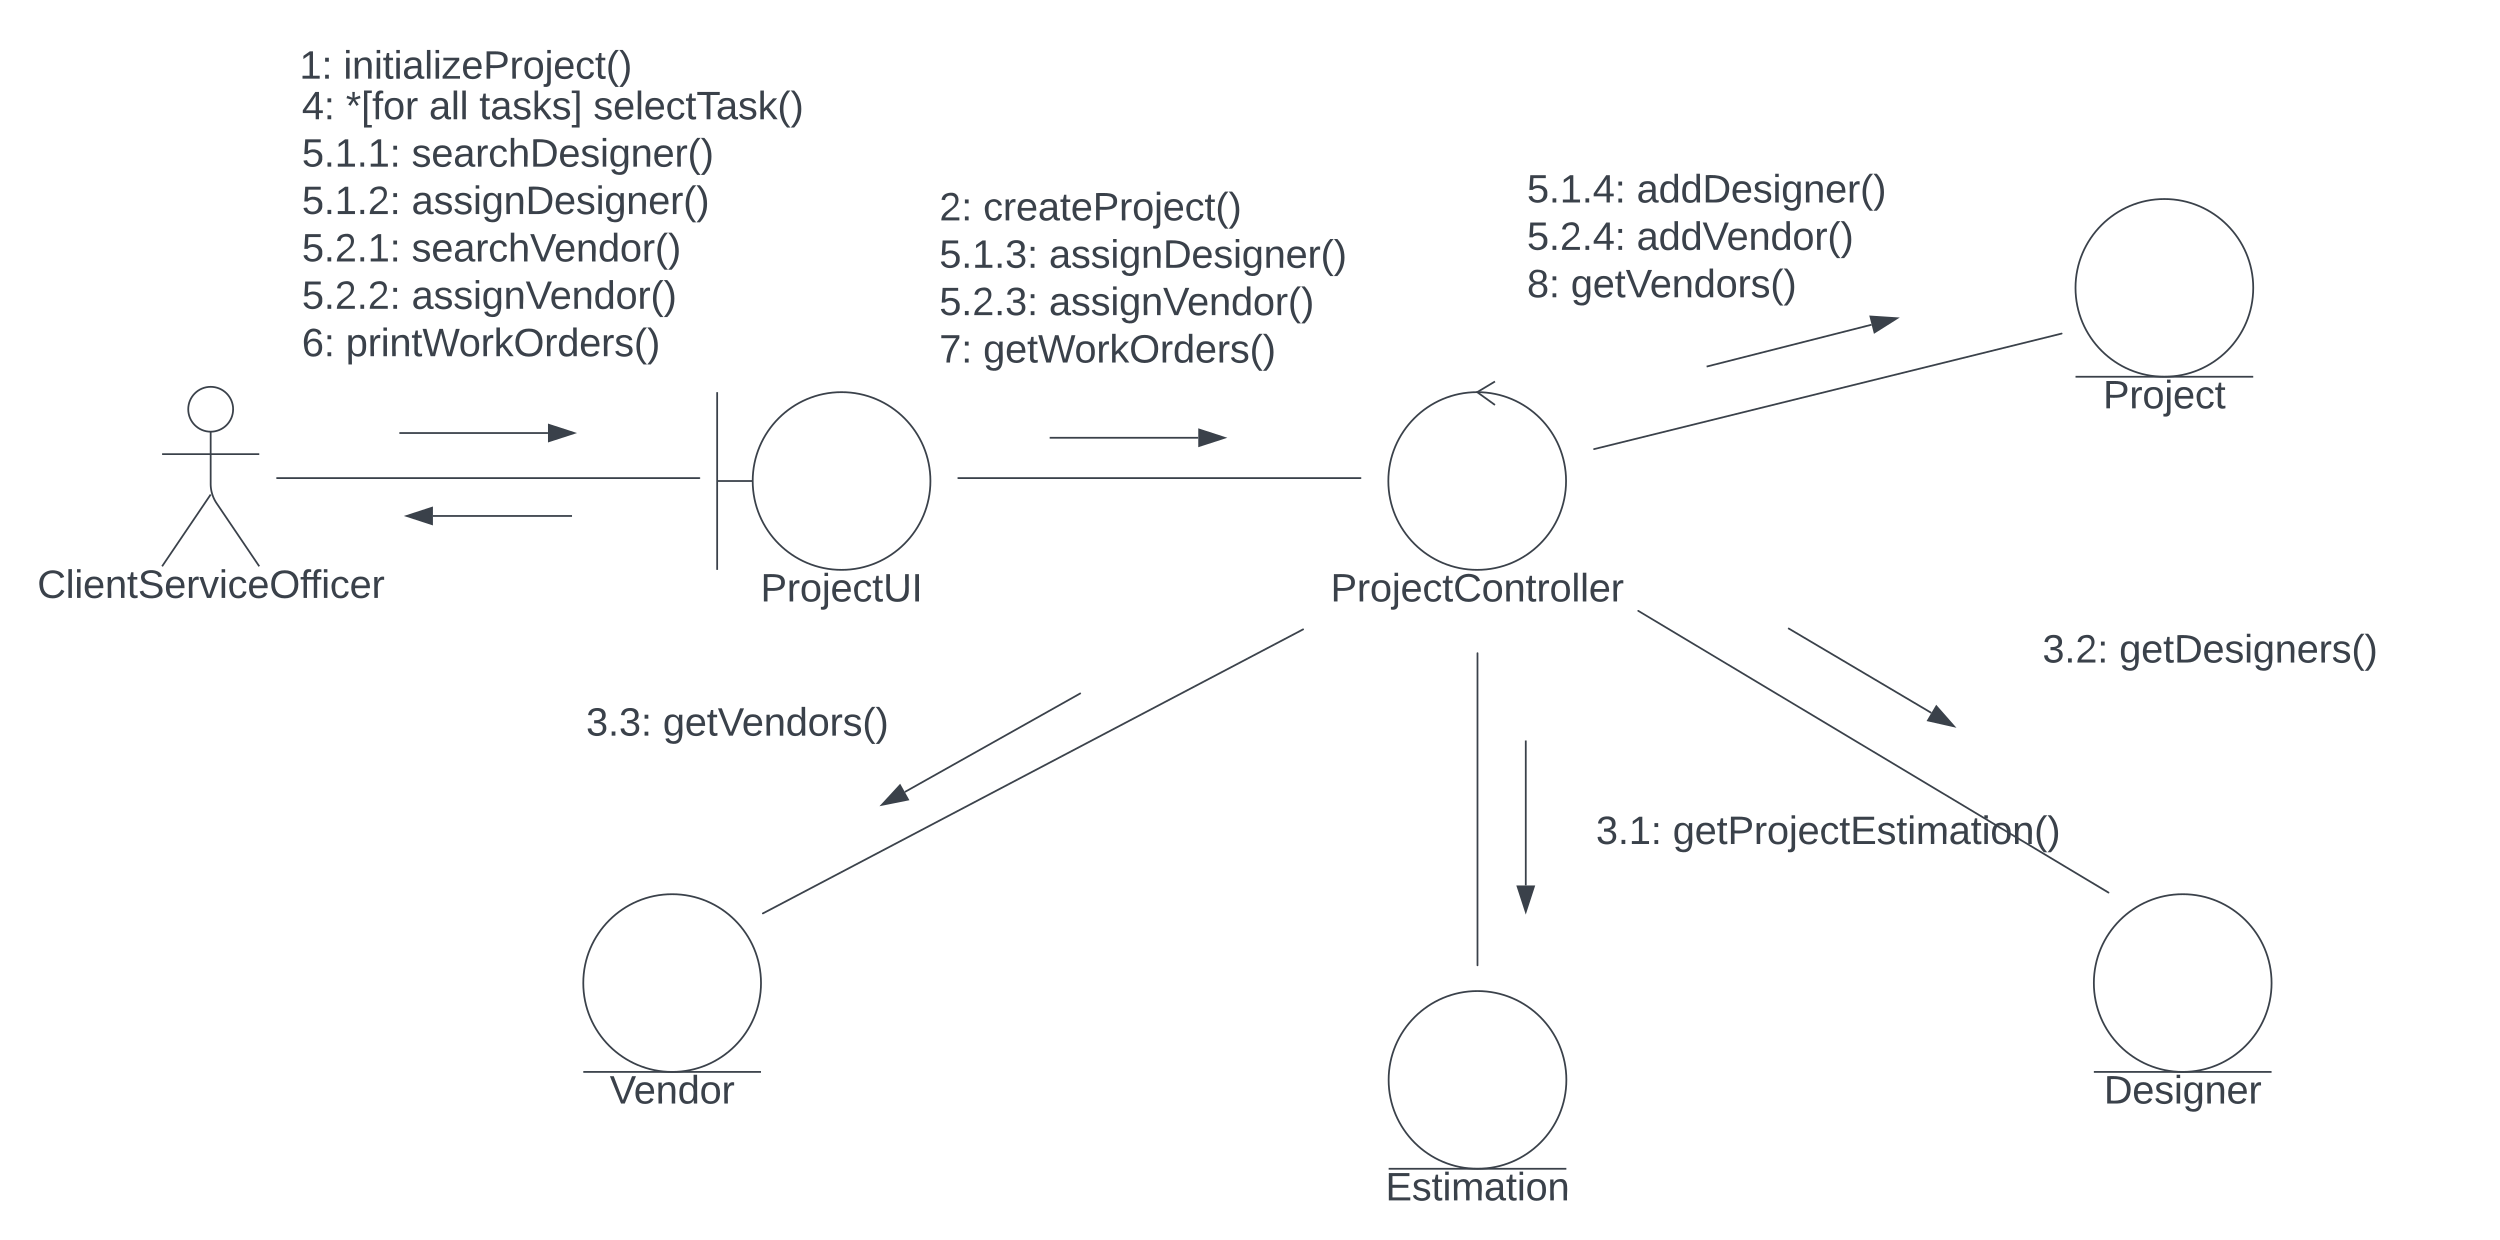 <svg xmlns="http://www.w3.org/2000/svg" xmlns:xlink="http://www.w3.org/1999/xlink" xmlns:lucid="lucid" width="1406.74" height="697.67"><g transform="translate(-243.156 -196.406)" lucid:page-tab-id="0_0"><path d="M0 0h1870.87v1322.84H0z" fill="#fff"/><path d="M766.7 467.07c0 27.62-22.38 50-50 50-27.6 0-50-22.38-50-50 0-27.6 22.4-50 50-50 27.62 0 50 22.4 50 50z" stroke="#3a414a" fill="#fff"/><path d="M646.7 417.07v100m0-50h20" stroke="#3a414a" fill="none"/><use xlink:href="#a" transform="matrix(1,0,0,1,626.705,517.072) translate(44.414 17.778)"/><path d="M374.33 426.7c0 6.97-5.65 12.62-12.63 12.62-6.97 0-12.62-5.65-12.62-12.62 0-6.97 5.65-12.63 12.63-12.63s12.63 5.66 12.63 12.63z" stroke="#3a414a" fill="#fff"/><path d="M361.7 439.32v29.35a19.58 19.58 0 0 0 3.37 10.97l23.97 35.43m-27.34-40.4l-27.33 40.4m0-63.12h54.67" stroke="#3a414a" fill="none"/><path d="M334.37 420.07a6 6 0 0 1 6-6h42.67a6 6 0 0 1 6 6v111a6 6 0 0 1-6 6h-42.67a6 6 0 0 1-6-6z" fill="none"/><use xlink:href="#b" transform="matrix(1,0,0,1,254.372,515.072) translate(9.784 17.778)"/><path d="M1124.37 467.07c0 27.62-22.38 50-50 50-27.6 0-50-22.38-50-50 0-27.6 22.4-50 50-50 27.62 0 50 22.4 50 50z" stroke="#3a414a" fill="#fff"/><path d="M1084.37 411.07l-10 6 10 7.2" stroke="#3a414a" fill="none"/><use xlink:href="#c" transform="matrix(1,0,0,1,984.372,517.072) translate(7.5 17.778)"/><path d="M1074.54 854.07c-27.62 0-50-22.38-50-50 0-27.6 22.38-50 50-50 27.6 0 50 22.4 50 50 0 27.62-22.4 50-50 50z" stroke="#3a414a" fill="#fff"/><path d="M1024.54 854.07h100" stroke="#3a414a" fill="none"/><use xlink:href="#d" transform="matrix(1,0,0,1,984.539,854.072) translate(38.241 17.778)"/><path d="M1471.36 799.57c-27.62 0-50-22.38-50-50 0-27.6 22.38-50 50-50 27.6 0 50 22.4 50 50 0 27.62-22.4 50-50 50z" stroke="#3a414a" fill="#fff"/><path d="M1421.36 799.57h100" stroke="#3a414a" fill="none"/><use xlink:href="#e" transform="matrix(1,0,0,1,1381.358,799.572) translate(45.648 17.778)"/><path d="M621.37 799.57c-27.6 0-50-22.38-50-50 0-27.6 22.4-50 50-50 27.62 0 50 22.4 50 50 0 27.62-22.38 50-50 50z" stroke="#3a414a" fill="#fff"/><path d="M571.37 799.57h100" stroke="#3a414a" fill="none"/><use xlink:href="#f" transform="matrix(1,0,0,1,531.372,799.572) translate(54.846 17.778)"/><path d="M398.8 465.4a.25.25 0 0 1 .24-.24H636.7a.25.25 0 0 1 .25.25.25.25 0 0 1-.25.26H399.05a.25.25 0 0 1-.25-.25z" stroke="#3a414a" stroke-width=".5" fill="none"/><path d="M468.37 440.07h83.12M468.4 440.07h-.53" stroke="#3a414a" fill="none"/><path d="M566.25 440.07L552 444.7v-9.26z" stroke="#3a414a" fill="#3a414a"/><path d="M564.54 486.74h-77.78M564.53 486.74h.5" stroke="#3a414a" fill="none"/><path d="M472 486.74l14.26-4.64v9.27z" stroke="#3a414a" fill="#3a414a"/><path d="M406.7 222.4a6 6 0 0 1 6-6h226.67a6 6 0 0 1 6 6v22a6 6 0 0 1-6 6H412.7a6 6 0 0 1-6-6z" stroke="#000" stroke-opacity="0" fill="#fff" fill-opacity="0"/><use xlink:href="#g" transform="matrix(1,0,0,1,411.705,221.406) translate(0 19.278)"/><use xlink:href="#h" transform="matrix(1,0,0,1,411.705,221.406) translate(24.691 19.278)"/><path d="M408.04 241.74a6 6 0 0 1 6-6H704.7a6 6 0 0 1 6 6v158a6 6 0 0 1-6 6H414.05a6 6 0 0 1-6-6z" stroke="#000" stroke-opacity="0" fill="#fff" fill-opacity="0"/><use xlink:href="#i" transform="matrix(1,0,0,1,413.039,240.739) translate(0 22.778)"/><use xlink:href="#j" transform="matrix(1,0,0,1,413.039,240.739) translate(24.691 22.778)"/><use xlink:href="#k" transform="matrix(1,0,0,1,413.039,240.739) translate(71.543 22.778)"/><use xlink:href="#l" transform="matrix(1,0,0,1,413.039,240.739) translate(99.815 22.778)"/><use xlink:href="#m" transform="matrix(1,0,0,1,413.039,240.739) translate(164.012 22.778)"/><use xlink:href="#n" transform="matrix(1,0,0,1,413.039,240.739) translate(0 49.444)"/><use xlink:href="#o" transform="matrix(1,0,0,1,413.039,240.739) translate(61.728 49.444)"/><use xlink:href="#p" transform="matrix(1,0,0,1,413.039,240.739) translate(0 76.111)"/><use xlink:href="#q" transform="matrix(1,0,0,1,413.039,240.739) translate(61.728 76.111)"/><use xlink:href="#r" transform="matrix(1,0,0,1,413.039,240.739) translate(0 102.778)"/><use xlink:href="#s" transform="matrix(1,0,0,1,413.039,240.739) translate(61.728 102.778)"/><use xlink:href="#t" transform="matrix(1,0,0,1,413.039,240.739) translate(0 129.444)"/><use xlink:href="#u" transform="matrix(1,0,0,1,413.039,240.739) translate(61.728 129.444)"/><use xlink:href="#v" transform="matrix(1,0,0,1,413.039,240.739) translate(0 156.111)"/><use xlink:href="#w" transform="matrix(1,0,0,1,413.039,240.739) translate(24.691 156.111)"/><path d="M782.12 465.4a.25.25 0 0 1 .25-.24h226.34a.25.25 0 0 1 .25.25.25.25 0 0 1-.25.26H782.38a.25.25 0 0 1-.25-.25z" stroke="#3a414a" stroke-width=".5" fill="none"/><path d="M834.3 442.74h83.1M834.3 442.74h-.5" stroke="#3a414a" fill="none"/><path d="M932.17 442.74l-14.26 4.63v-9.27z" stroke="#3a414a" fill="#3a414a"/><path d="M766.7 291.07a6 6 0 0 1 6-6h262.67a6 6 0 0 1 6 6V422.4a6 6 0 0 1-6 6H772.7a6 6 0 0 1-6-6z" stroke="#000" stroke-opacity="0" fill="#fff" fill-opacity="0"/><use xlink:href="#x" transform="matrix(1,0,0,1,771.705,290.072) translate(0 30.34)"/><use xlink:href="#y" transform="matrix(1,0,0,1,771.705,290.072) translate(24.691 30.34)"/><use xlink:href="#z" transform="matrix(1,0,0,1,771.705,290.072) translate(0 57.007)"/><use xlink:href="#q" transform="matrix(1,0,0,1,771.705,290.072) translate(61.728 57.007)"/><use xlink:href="#A" transform="matrix(1,0,0,1,771.705,290.072) translate(0 83.674)"/><use xlink:href="#u" transform="matrix(1,0,0,1,771.705,290.072) translate(61.728 83.674)"/><use xlink:href="#B" transform="matrix(1,0,0,1,771.705,290.072) translate(0 110.34)"/><use xlink:href="#C" transform="matrix(1,0,0,1,771.705,290.072) translate(24.691 110.34)"/><path d="M1074.54 739.82a.25.25 0 0 1-.25-.25v-175.6a.25.25 0 0 1 .24-.26.25.25 0 0 1 .25.26v175.6a.25.25 0 0 1-.26.26z" stroke="#3a414a" stroke-width=".5" fill="none"/><path d="M1128.35 627.06a6 6 0 0 1 6-6h274.67a6 6 0 0 1 6 6v78a6 6 0 0 1-6 6h-274.67a6 6 0 0 1-6-6z" stroke="#000" stroke-opacity="0" fill="#fff" fill-opacity="0"/><use xlink:href="#D" transform="matrix(1,0,0,1,1133.348,626.058) translate(7.852 45.278)"/><use xlink:href="#E" transform="matrix(1,0,0,1,1133.348,626.058) translate(51.062 45.278)"/><path d="M672.2 710.5a.25.25 0 0 1 .1-.34l303.97-159.83a.25.25 0 0 1 .34.1.25.25 0 0 1-.1.35L672.55 710.6a.25.25 0 0 1-.33-.1z" stroke="#3a414a" stroke-width=".5" fill="none"/><path d="M514.54 566.07a6 6 0 0 1 6-6H795.2a6 6 0 0 1 6 6v78a6 6 0 0 1-6 6H520.55a6 6 0 0 1-6-6z" stroke="#000" stroke-opacity="0" fill="#fff" fill-opacity="0"/><g><use xlink:href="#F" transform="matrix(1,0,0,1,519.539,565.072) translate(53.407 45.278)"/><use xlink:href="#G" transform="matrix(1,0,0,1,519.539,565.072) translate(96.617 45.278)"/></g><path d="M1343.23 524.92a6 6 0 0 1 6-6h274.66a6 6 0 0 1 6 6v78a6 6 0 0 1-6 6h-274.67a6 6 0 0 1-6-6z" stroke="#000" stroke-opacity="0" fill="#fff" fill-opacity="0"/><g><use xlink:href="#H" transform="matrix(1,0,0,1,1348.226,523.925) translate(44.21 45.278)"/><use xlink:href="#I" transform="matrix(1,0,0,1,1348.226,523.925) translate(87.42 45.278)"/></g><g><path d="M1164.8 540a.25.25 0 0 1 .33-.07l264.57 158.5a.25.25 0 0 1 .1.36.25.25 0 0 1-.36.07l-264.56-158.52a.25.25 0 0 1-.1-.34z" stroke="#3a414a" stroke-width=".5" fill="none"/></g><path d="M1461.04 408.4c-27.62 0-50-22.38-50-50 0-27.6 22.38-50 50-50 27.6 0 50 22.4 50 50 0 27.62-22.4 50-50 50z" stroke="#3a414a" fill="#fff"/><path d="M1411.04 408.4h100" stroke="#3a414a" fill="none"/><g><use xlink:href="#J" transform="matrix(1,0,0,1,1371.039,408.406) translate(55.494 17.778)"/></g><g><path d="M1139.9 449.17a.25.25 0 0 1 .2-.3l263.06-65a.25.25 0 0 1 .3.18.25.25 0 0 1-.18.3l-263.07 65a.25.25 0 0 1-.3-.18z" stroke="#3a414a" stroke-width=".5" fill="none"/></g><path d="M1097.37 291.07a6 6 0 0 1 6-6h228a6 6 0 0 1 6 6v78a6 6 0 0 1-6 6h-228a6 6 0 0 1-6-6z" stroke="#000" stroke-opacity="0" fill="#fff" fill-opacity="0"/><g><use xlink:href="#K" transform="matrix(1,0,0,1,1102.372,290.072) translate(0 20.278)"/><use xlink:href="#L" transform="matrix(1,0,0,1,1102.372,290.072) translate(61.728 20.278)"/><use xlink:href="#M" transform="matrix(1,0,0,1,1102.372,290.072) translate(0 46.944)"/><use xlink:href="#N" transform="matrix(1,0,0,1,1102.372,290.072) translate(61.728 46.944)"/><use xlink:href="#O" transform="matrix(1,0,0,1,1102.372,290.072) translate(0 73.611)"/><use xlink:href="#G" transform="matrix(1,0,0,1,1102.372,290.072) translate(24.691 73.611)"/></g><path d="M1203.95 402.56l92.35-23.45M1203.97 402.56l-.5.13" stroke="#3a414a" fill="none"/><path d="M1310.6 375.47l-12.67 8-2.3-8.98z" stroke="#3a414a" fill="#3a414a"/><path d="M1249.75 550.13l80.2 47.44M1249.76 550.14l-.44-.26" stroke="#3a414a" fill="none"/><path d="M1342.65 605.1L1328 601.8l4.73-7.98z" stroke="#3a414a" fill="#3a414a"/><path d="M850.87 586.67l-98.58 55.38M850.86 586.67l.45-.25" stroke="#3a414a" fill="none"/><path d="M739.42 649.28l10.16-11.03 4.54 8.08z" stroke="#3a414a" fill="#3a414a"/><path d="M1101.7 613.57v81.1M1101.7 613.58v-.5" stroke="#3a414a" fill="none"/><path d="M1101.7 709.44l-4.64-14.27h9.27z" stroke="#3a414a" fill="#3a414a"/><defs><path fill="#3a414a" d="M30-248c87 1 191-15 191 75 0 78-77 80-158 76V0H30v-248zm33 125c57 0 124 11 124-50 0-59-68-47-124-48v98" id="P"/><path fill="#3a414a" d="M114-163C36-179 61-72 57 0H25l-1-190h30c1 12-1 29 2 39 6-27 23-49 58-41v29" id="Q"/><path fill="#3a414a" d="M100-194c62-1 85 37 85 99 1 63-27 99-86 99S16-35 15-95c0-66 28-99 85-99zM99-20c44 1 53-31 53-75 0-43-8-75-51-75s-53 32-53 75 10 74 51 75" id="R"/><path fill="#3a414a" d="M24-231v-30h32v30H24zM-9 49c24 4 33-6 33-30v-209h32V24c2 40-23 58-65 49V49" id="S"/><path fill="#3a414a" d="M100-194c63 0 86 42 84 106H49c0 40 14 67 53 68 26 1 43-12 49-29l28 8c-11 28-37 45-77 45C44 4 14-33 15-96c1-61 26-98 85-98zm52 81c6-60-76-77-97-28-3 7-6 17-6 28h103" id="T"/><path fill="#3a414a" d="M96-169c-40 0-48 33-48 73s9 75 48 75c24 0 41-14 43-38l32 2c-6 37-31 61-74 61-59 0-76-41-82-99-10-93 101-131 147-64 4 7 5 14 7 22l-32 3c-4-21-16-35-41-35" id="U"/><path fill="#3a414a" d="M59-47c-2 24 18 29 38 22v24C64 9 27 4 27-40v-127H5v-23h24l9-43h21v43h35v23H59v120" id="V"/><path fill="#3a414a" d="M232-93c-1 65-40 97-104 97C67 4 28-28 28-90v-158h33c8 89-33 224 67 224 102 0 64-133 71-224h33v155" id="W"/><path fill="#3a414a" d="M33 0v-248h34V0H33" id="X"/><g id="a"><use transform="matrix(0.062,0,0,0.062,0,0)" xlink:href="#P"/><use transform="matrix(0.062,0,0,0.062,14.815,0)" xlink:href="#Q"/><use transform="matrix(0.062,0,0,0.062,22.16,0)" xlink:href="#R"/><use transform="matrix(0.062,0,0,0.062,34.506,0)" xlink:href="#S"/><use transform="matrix(0.062,0,0,0.062,39.383,0)" xlink:href="#T"/><use transform="matrix(0.062,0,0,0.062,51.728,0)" xlink:href="#U"/><use transform="matrix(0.062,0,0,0.062,62.84,0)" xlink:href="#V"/><use transform="matrix(0.062,0,0,0.062,69.012,0)" xlink:href="#W"/><use transform="matrix(0.062,0,0,0.062,85,0)" xlink:href="#X"/></g><path fill="#3a414a" d="M212-179c-10-28-35-45-73-45-59 0-87 40-87 99 0 60 29 101 89 101 43 0 62-24 78-52l27 14C228-24 195 4 139 4 59 4 22-46 18-125c-6-104 99-153 187-111 19 9 31 26 39 46" id="Y"/><path fill="#3a414a" d="M24 0v-261h32V0H24" id="Z"/><path fill="#3a414a" d="M24-231v-30h32v30H24zM24 0v-190h32V0H24" id="aa"/><path fill="#3a414a" d="M117-194c89-4 53 116 60 194h-32v-121c0-31-8-49-39-48C34-167 62-67 57 0H25l-1-190h30c1 10-1 24 2 32 11-22 29-35 61-36" id="ab"/><path fill="#3a414a" d="M185-189c-5-48-123-54-124 2 14 75 158 14 163 119 3 78-121 87-175 55-17-10-28-26-33-46l33-7c5 56 141 63 141-1 0-78-155-14-162-118-5-82 145-84 179-34 5 7 8 16 11 25" id="ac"/><path fill="#3a414a" d="M108 0H70L1-190h34L89-25l56-165h34" id="ad"/><path fill="#3a414a" d="M140-251c81 0 123 46 123 126C263-46 219 4 140 4 59 4 17-45 17-125s42-126 123-126zm0 227c63 0 89-41 89-101s-29-99-89-99c-61 0-89 39-89 99S79-25 140-24" id="ae"/><path fill="#3a414a" d="M101-234c-31-9-42 10-38 44h38v23H63V0H32v-167H5v-23h27c-7-52 17-82 69-68v24" id="af"/><g id="b"><use transform="matrix(0.062,0,0,0.062,0,0)" xlink:href="#Y"/><use transform="matrix(0.062,0,0,0.062,15.988,0)" xlink:href="#Z"/><use transform="matrix(0.062,0,0,0.062,20.864,0)" xlink:href="#aa"/><use transform="matrix(0.062,0,0,0.062,25.741,0)" xlink:href="#T"/><use transform="matrix(0.062,0,0,0.062,38.086,0)" xlink:href="#ab"/><use transform="matrix(0.062,0,0,0.062,50.432,0)" xlink:href="#V"/><use transform="matrix(0.062,0,0,0.062,56.605,0)" xlink:href="#ac"/><use transform="matrix(0.062,0,0,0.062,71.42,0)" xlink:href="#T"/><use transform="matrix(0.062,0,0,0.062,83.765,0)" xlink:href="#Q"/><use transform="matrix(0.062,0,0,0.062,91.111,0)" xlink:href="#ad"/><use transform="matrix(0.062,0,0,0.062,102.222,0)" xlink:href="#aa"/><use transform="matrix(0.062,0,0,0.062,107.099,0)" xlink:href="#U"/><use transform="matrix(0.062,0,0,0.062,118.21,0)" xlink:href="#T"/><use transform="matrix(0.062,0,0,0.062,130.556,0)" xlink:href="#ae"/><use transform="matrix(0.062,0,0,0.062,147.84,0)" xlink:href="#af"/><use transform="matrix(0.062,0,0,0.062,153.58,0)" xlink:href="#af"/><use transform="matrix(0.062,0,0,0.062,159.753,0)" xlink:href="#aa"/><use transform="matrix(0.062,0,0,0.062,164.63,0)" xlink:href="#U"/><use transform="matrix(0.062,0,0,0.062,175.741,0)" xlink:href="#T"/><use transform="matrix(0.062,0,0,0.062,188.086,0)" xlink:href="#Q"/></g><g id="c"><use transform="matrix(0.062,0,0,0.062,0,0)" xlink:href="#P"/><use transform="matrix(0.062,0,0,0.062,14.815,0)" xlink:href="#Q"/><use transform="matrix(0.062,0,0,0.062,22.16,0)" xlink:href="#R"/><use transform="matrix(0.062,0,0,0.062,34.506,0)" xlink:href="#S"/><use transform="matrix(0.062,0,0,0.062,39.383,0)" xlink:href="#T"/><use transform="matrix(0.062,0,0,0.062,51.728,0)" xlink:href="#U"/><use transform="matrix(0.062,0,0,0.062,62.84,0)" xlink:href="#V"/><use transform="matrix(0.062,0,0,0.062,69.012,0)" xlink:href="#Y"/><use transform="matrix(0.062,0,0,0.062,85,0)" xlink:href="#R"/><use transform="matrix(0.062,0,0,0.062,97.346,0)" xlink:href="#ab"/><use transform="matrix(0.062,0,0,0.062,109.691,0)" xlink:href="#V"/><use transform="matrix(0.062,0,0,0.062,115.864,0)" xlink:href="#Q"/><use transform="matrix(0.062,0,0,0.062,123.21,0)" xlink:href="#R"/><use transform="matrix(0.062,0,0,0.062,135.556,0)" xlink:href="#Z"/><use transform="matrix(0.062,0,0,0.062,140.432,0)" xlink:href="#Z"/><use transform="matrix(0.062,0,0,0.062,145.309,0)" xlink:href="#T"/><use transform="matrix(0.062,0,0,0.062,157.654,0)" xlink:href="#Q"/></g><path fill="#3a414a" d="M30 0v-248h187v28H63v79h144v27H63v87h162V0H30" id="ag"/><path fill="#3a414a" d="M135-143c-3-34-86-38-87 0 15 53 115 12 119 90S17 21 10-45l28-5c4 36 97 45 98 0-10-56-113-15-118-90-4-57 82-63 122-42 12 7 21 19 24 35" id="ah"/><path fill="#3a414a" d="M210-169c-67 3-38 105-44 169h-31v-121c0-29-5-50-35-48C34-165 62-65 56 0H25l-1-190h30c1 10-1 24 2 32 10-44 99-50 107 0 11-21 27-35 58-36 85-2 47 119 55 194h-31v-121c0-29-5-49-35-48" id="ai"/><path fill="#3a414a" d="M141-36C126-15 110 5 73 4 37 3 15-17 15-53c-1-64 63-63 125-63 3-35-9-54-41-54-24 1-41 7-42 31l-33-3c5-37 33-52 76-52 45 0 72 20 72 64v82c-1 20 7 32 28 27v20c-31 9-61-2-59-35zM48-53c0 20 12 33 32 33 41-3 63-29 60-74-43 2-92-5-92 41" id="aj"/><g id="d"><use transform="matrix(0.062,0,0,0.062,0,0)" xlink:href="#ag"/><use transform="matrix(0.062,0,0,0.062,14.815,0)" xlink:href="#ah"/><use transform="matrix(0.062,0,0,0.062,25.926,0)" xlink:href="#V"/><use transform="matrix(0.062,0,0,0.062,32.099,0)" xlink:href="#aa"/><use transform="matrix(0.062,0,0,0.062,36.975,0)" xlink:href="#ai"/><use transform="matrix(0.062,0,0,0.062,55.432,0)" xlink:href="#aj"/><use transform="matrix(0.062,0,0,0.062,67.778,0)" xlink:href="#V"/><use transform="matrix(0.062,0,0,0.062,73.951,0)" xlink:href="#aa"/><use transform="matrix(0.062,0,0,0.062,78.827,0)" xlink:href="#R"/><use transform="matrix(0.062,0,0,0.062,91.173,0)" xlink:href="#ab"/></g><path fill="#3a414a" d="M30-248c118-7 216 8 213 122C240-48 200 0 122 0H30v-248zM63-27c89 8 146-16 146-99s-60-101-146-95v194" id="ak"/><path fill="#3a414a" d="M177-190C167-65 218 103 67 71c-23-6-38-20-44-43l32-5c15 47 100 32 89-28v-30C133-14 115 1 83 1 29 1 15-40 15-95c0-56 16-97 71-98 29-1 48 16 59 35 1-10 0-23 2-32h30zM94-22c36 0 50-32 50-73 0-42-14-75-50-75-39 0-46 34-46 75s6 73 46 73" id="al"/><g id="e"><use transform="matrix(0.062,0,0,0.062,0,0)" xlink:href="#ak"/><use transform="matrix(0.062,0,0,0.062,15.988,0)" xlink:href="#T"/><use transform="matrix(0.062,0,0,0.062,28.333,0)" xlink:href="#ah"/><use transform="matrix(0.062,0,0,0.062,39.444,0)" xlink:href="#aa"/><use transform="matrix(0.062,0,0,0.062,44.321,0)" xlink:href="#al"/><use transform="matrix(0.062,0,0,0.062,56.667,0)" xlink:href="#ab"/><use transform="matrix(0.062,0,0,0.062,69.012,0)" xlink:href="#T"/><use transform="matrix(0.062,0,0,0.062,81.358,0)" xlink:href="#Q"/></g><path fill="#3a414a" d="M137 0h-34L2-248h35l83 218 83-218h36" id="am"/><path fill="#3a414a" d="M85-194c31 0 48 13 60 33l-1-100h32l1 261h-30c-2-10 0-23-3-31C134-8 116 4 85 4 32 4 16-35 15-94c0-66 23-100 70-100zm9 24c-40 0-46 34-46 75 0 40 6 74 45 74 42 0 51-32 51-76 0-42-9-74-50-73" id="an"/><g id="f"><use transform="matrix(0.062,0,0,0.062,0,0)" xlink:href="#am"/><use transform="matrix(0.062,0,0,0.062,13.58,0)" xlink:href="#T"/><use transform="matrix(0.062,0,0,0.062,25.926,0)" xlink:href="#ab"/><use transform="matrix(0.062,0,0,0.062,38.272,0)" xlink:href="#an"/><use transform="matrix(0.062,0,0,0.062,50.617,0)" xlink:href="#R"/><use transform="matrix(0.062,0,0,0.062,62.963,0)" xlink:href="#Q"/></g><path fill="#3a414a" d="M27 0v-27h64v-190l-56 39v-29l58-41h29v221h61V0H27" id="ao"/><path fill="#3a414a" d="M33-154v-36h34v36H33zM33 0v-36h34V0H33" id="ap"/><g id="g"><use transform="matrix(0.062,0,0,0.062,0,0)" xlink:href="#ao"/><use transform="matrix(0.062,0,0,0.062,12.346,0)" xlink:href="#ap"/></g><path fill="#3a414a" d="M9 0v-24l116-142H16v-24h144v24L44-24h123V0H9" id="aq"/><path fill="#3a414a" d="M87 75C49 33 22-17 22-94c0-76 28-126 65-167h31c-38 41-64 92-64 168S80 34 118 75H87" id="ar"/><path fill="#3a414a" d="M33-261c38 41 65 92 65 168S71 34 33 75H2C39 34 66-17 66-93S39-220 2-261h31" id="as"/><g id="h"><use transform="matrix(0.062,0,0,0.062,0,0)" xlink:href="#aa"/><use transform="matrix(0.062,0,0,0.062,4.877,0)" xlink:href="#ab"/><use transform="matrix(0.062,0,0,0.062,17.222,0)" xlink:href="#aa"/><use transform="matrix(0.062,0,0,0.062,22.099,0)" xlink:href="#V"/><use transform="matrix(0.062,0,0,0.062,28.272,0)" xlink:href="#aa"/><use transform="matrix(0.062,0,0,0.062,33.148,0)" xlink:href="#aj"/><use transform="matrix(0.062,0,0,0.062,45.494,0)" xlink:href="#Z"/><use transform="matrix(0.062,0,0,0.062,50.37,0)" xlink:href="#aa"/><use transform="matrix(0.062,0,0,0.062,55.247,0)" xlink:href="#aq"/><use transform="matrix(0.062,0,0,0.062,66.358,0)" xlink:href="#T"/><use transform="matrix(0.062,0,0,0.062,78.704,0)" xlink:href="#P"/><use transform="matrix(0.062,0,0,0.062,93.519,0)" xlink:href="#Q"/><use transform="matrix(0.062,0,0,0.062,100.864,0)" xlink:href="#R"/><use transform="matrix(0.062,0,0,0.062,113.21,0)" xlink:href="#S"/><use transform="matrix(0.062,0,0,0.062,118.086,0)" xlink:href="#T"/><use transform="matrix(0.062,0,0,0.062,130.432,0)" xlink:href="#U"/><use transform="matrix(0.062,0,0,0.062,141.543,0)" xlink:href="#V"/><use transform="matrix(0.062,0,0,0.062,147.716,0)" xlink:href="#ar"/><use transform="matrix(0.062,0,0,0.062,155.062,0)" xlink:href="#as"/></g><path fill="#3a414a" d="M155-56V0h-30v-56H8v-25l114-167h33v167h35v25h-35zm-30-156c-27 46-58 90-88 131h88v-131" id="at"/><g id="i"><use transform="matrix(0.062,0,0,0.062,0,0)" xlink:href="#at"/><use transform="matrix(0.062,0,0,0.062,12.346,0)" xlink:href="#ap"/></g><path fill="#3a414a" d="M80-196l47-18 7 23-49 13 32 44-20 13-27-46-27 45-21-12 33-44-49-13 8-23 47 19-2-53h23" id="au"/><path fill="#3a414a" d="M26 75v-336h71v23H56V52h41v23H26" id="av"/><g id="j"><use transform="matrix(0.062,0,0,0.062,0,0)" xlink:href="#au"/><use transform="matrix(0.062,0,0,0.062,8.642,0)" xlink:href="#av"/><use transform="matrix(0.062,0,0,0.062,14.815,0)" xlink:href="#af"/><use transform="matrix(0.062,0,0,0.062,20.988,0)" xlink:href="#R"/><use transform="matrix(0.062,0,0,0.062,33.333,0)" xlink:href="#Q"/></g><g id="k"><use transform="matrix(0.062,0,0,0.062,0,0)" xlink:href="#aj"/><use transform="matrix(0.062,0,0,0.062,12.346,0)" xlink:href="#Z"/><use transform="matrix(0.062,0,0,0.062,17.222,0)" xlink:href="#Z"/></g><path fill="#3a414a" d="M143 0L79-87 56-68V0H24v-261h32v163l83-92h37l-77 82L181 0h-38" id="aw"/><path fill="#3a414a" d="M3 75V52h41v-290H3v-23h71V75H3" id="ax"/><g id="l"><use transform="matrix(0.062,0,0,0.062,0,0)" xlink:href="#V"/><use transform="matrix(0.062,0,0,0.062,6.173,0)" xlink:href="#aj"/><use transform="matrix(0.062,0,0,0.062,18.519,0)" xlink:href="#ah"/><use transform="matrix(0.062,0,0,0.062,29.63,0)" xlink:href="#aw"/><use transform="matrix(0.062,0,0,0.062,40.741,0)" xlink:href="#ah"/><use transform="matrix(0.062,0,0,0.062,51.852,0)" xlink:href="#ax"/></g><path fill="#3a414a" d="M127-220V0H93v-220H8v-28h204v28h-85" id="ay"/><g id="m"><use transform="matrix(0.062,0,0,0.062,0,0)" xlink:href="#ah"/><use transform="matrix(0.062,0,0,0.062,11.111,0)" xlink:href="#T"/><use transform="matrix(0.062,0,0,0.062,23.457,0)" xlink:href="#Z"/><use transform="matrix(0.062,0,0,0.062,28.333,0)" xlink:href="#T"/><use transform="matrix(0.062,0,0,0.062,40.679,0)" xlink:href="#U"/><use transform="matrix(0.062,0,0,0.062,51.79,0)" xlink:href="#V"/><use transform="matrix(0.062,0,0,0.062,57.963,0)" xlink:href="#ay"/><use transform="matrix(0.062,0,0,0.062,69.012,0)" xlink:href="#aj"/><use transform="matrix(0.062,0,0,0.062,81.358,0)" xlink:href="#ah"/><use transform="matrix(0.062,0,0,0.062,92.469,0)" xlink:href="#aw"/><use transform="matrix(0.062,0,0,0.062,103.58,0)" xlink:href="#ar"/><use transform="matrix(0.062,0,0,0.062,110.926,0)" xlink:href="#as"/></g><path fill="#3a414a" d="M54-142c48-35 137-8 131 61C196 18 31 33 14-55l32-4c7 23 22 37 52 37 35-1 51-22 54-58 4-55-73-65-99-34H22l8-134h141v27H59" id="az"/><path fill="#3a414a" d="M33 0v-38h34V0H33" id="aA"/><g id="n"><use transform="matrix(0.062,0,0,0.062,0,0)" xlink:href="#az"/><use transform="matrix(0.062,0,0,0.062,12.346,0)" xlink:href="#aA"/><use transform="matrix(0.062,0,0,0.062,18.519,0)" xlink:href="#ao"/><use transform="matrix(0.062,0,0,0.062,30.864,0)" xlink:href="#aA"/><use transform="matrix(0.062,0,0,0.062,37.037,0)" xlink:href="#ao"/><use transform="matrix(0.062,0,0,0.062,49.383,0)" xlink:href="#ap"/></g><path fill="#3a414a" d="M106-169C34-169 62-67 57 0H25v-261h32l-1 103c12-21 28-36 61-36 89 0 53 116 60 194h-32v-121c2-32-8-49-39-48" id="aB"/><g id="o"><use transform="matrix(0.062,0,0,0.062,0,0)" xlink:href="#ah"/><use transform="matrix(0.062,0,0,0.062,11.111,0)" xlink:href="#T"/><use transform="matrix(0.062,0,0,0.062,23.457,0)" xlink:href="#aj"/><use transform="matrix(0.062,0,0,0.062,35.802,0)" xlink:href="#Q"/><use transform="matrix(0.062,0,0,0.062,43.148,0)" xlink:href="#U"/><use transform="matrix(0.062,0,0,0.062,54.259,0)" xlink:href="#aB"/><use transform="matrix(0.062,0,0,0.062,66.605,0)" xlink:href="#ak"/><use transform="matrix(0.062,0,0,0.062,82.593,0)" xlink:href="#T"/><use transform="matrix(0.062,0,0,0.062,94.938,0)" xlink:href="#ah"/><use transform="matrix(0.062,0,0,0.062,106.049,0)" xlink:href="#aa"/><use transform="matrix(0.062,0,0,0.062,110.926,0)" xlink:href="#al"/><use transform="matrix(0.062,0,0,0.062,123.272,0)" xlink:href="#ab"/><use transform="matrix(0.062,0,0,0.062,135.617,0)" xlink:href="#T"/><use transform="matrix(0.062,0,0,0.062,147.963,0)" xlink:href="#Q"/><use transform="matrix(0.062,0,0,0.062,155.309,0)" xlink:href="#ar"/><use transform="matrix(0.062,0,0,0.062,162.654,0)" xlink:href="#as"/></g><path fill="#3a414a" d="M101-251c82-7 93 87 43 132L82-64C71-53 59-42 53-27h129V0H18c2-99 128-94 128-182 0-28-16-43-45-43s-46 15-49 41l-32-3c6-41 34-60 81-64" id="aC"/><g id="p"><use transform="matrix(0.062,0,0,0.062,0,0)" xlink:href="#az"/><use transform="matrix(0.062,0,0,0.062,12.346,0)" xlink:href="#aA"/><use transform="matrix(0.062,0,0,0.062,18.519,0)" xlink:href="#ao"/><use transform="matrix(0.062,0,0,0.062,30.864,0)" xlink:href="#aA"/><use transform="matrix(0.062,0,0,0.062,37.037,0)" xlink:href="#aC"/><use transform="matrix(0.062,0,0,0.062,49.383,0)" xlink:href="#ap"/></g><g id="q"><use transform="matrix(0.062,0,0,0.062,0,0)" xlink:href="#aj"/><use transform="matrix(0.062,0,0,0.062,12.346,0)" xlink:href="#ah"/><use transform="matrix(0.062,0,0,0.062,23.457,0)" xlink:href="#ah"/><use transform="matrix(0.062,0,0,0.062,34.568,0)" xlink:href="#aa"/><use transform="matrix(0.062,0,0,0.062,39.444,0)" xlink:href="#al"/><use transform="matrix(0.062,0,0,0.062,51.79,0)" xlink:href="#ab"/><use transform="matrix(0.062,0,0,0.062,64.136,0)" xlink:href="#ak"/><use transform="matrix(0.062,0,0,0.062,80.123,0)" xlink:href="#T"/><use transform="matrix(0.062,0,0,0.062,92.469,0)" xlink:href="#ah"/><use transform="matrix(0.062,0,0,0.062,103.58,0)" xlink:href="#aa"/><use transform="matrix(0.062,0,0,0.062,108.457,0)" xlink:href="#al"/><use transform="matrix(0.062,0,0,0.062,120.802,0)" xlink:href="#ab"/><use transform="matrix(0.062,0,0,0.062,133.148,0)" xlink:href="#T"/><use transform="matrix(0.062,0,0,0.062,145.494,0)" xlink:href="#Q"/><use transform="matrix(0.062,0,0,0.062,152.84,0)" xlink:href="#ar"/><use transform="matrix(0.062,0,0,0.062,160.185,0)" xlink:href="#as"/></g><g id="r"><use transform="matrix(0.062,0,0,0.062,0,0)" xlink:href="#az"/><use transform="matrix(0.062,0,0,0.062,12.346,0)" xlink:href="#aA"/><use transform="matrix(0.062,0,0,0.062,18.519,0)" xlink:href="#aC"/><use transform="matrix(0.062,0,0,0.062,30.864,0)" xlink:href="#aA"/><use transform="matrix(0.062,0,0,0.062,37.037,0)" xlink:href="#ao"/><use transform="matrix(0.062,0,0,0.062,49.383,0)" xlink:href="#ap"/></g><g id="s"><use transform="matrix(0.062,0,0,0.062,0,0)" xlink:href="#ah"/><use transform="matrix(0.062,0,0,0.062,11.111,0)" xlink:href="#T"/><use transform="matrix(0.062,0,0,0.062,23.457,0)" xlink:href="#aj"/><use transform="matrix(0.062,0,0,0.062,35.802,0)" xlink:href="#Q"/><use transform="matrix(0.062,0,0,0.062,43.148,0)" xlink:href="#U"/><use transform="matrix(0.062,0,0,0.062,54.259,0)" xlink:href="#aB"/><use transform="matrix(0.062,0,0,0.062,66.605,0)" xlink:href="#am"/><use transform="matrix(0.062,0,0,0.062,80.185,0)" xlink:href="#T"/><use transform="matrix(0.062,0,0,0.062,92.531,0)" xlink:href="#ab"/><use transform="matrix(0.062,0,0,0.062,104.877,0)" xlink:href="#an"/><use transform="matrix(0.062,0,0,0.062,117.222,0)" xlink:href="#R"/><use transform="matrix(0.062,0,0,0.062,129.568,0)" xlink:href="#Q"/><use transform="matrix(0.062,0,0,0.062,136.914,0)" xlink:href="#ar"/><use transform="matrix(0.062,0,0,0.062,144.259,0)" xlink:href="#as"/></g><g id="t"><use transform="matrix(0.062,0,0,0.062,0,0)" xlink:href="#az"/><use transform="matrix(0.062,0,0,0.062,12.346,0)" xlink:href="#aA"/><use transform="matrix(0.062,0,0,0.062,18.519,0)" xlink:href="#aC"/><use transform="matrix(0.062,0,0,0.062,30.864,0)" xlink:href="#aA"/><use transform="matrix(0.062,0,0,0.062,37.037,0)" xlink:href="#aC"/><use transform="matrix(0.062,0,0,0.062,49.383,0)" xlink:href="#ap"/></g><g id="u"><use transform="matrix(0.062,0,0,0.062,0,0)" xlink:href="#aj"/><use transform="matrix(0.062,0,0,0.062,12.346,0)" xlink:href="#ah"/><use transform="matrix(0.062,0,0,0.062,23.457,0)" xlink:href="#ah"/><use transform="matrix(0.062,0,0,0.062,34.568,0)" xlink:href="#aa"/><use transform="matrix(0.062,0,0,0.062,39.444,0)" xlink:href="#al"/><use transform="matrix(0.062,0,0,0.062,51.79,0)" xlink:href="#ab"/><use transform="matrix(0.062,0,0,0.062,64.136,0)" xlink:href="#am"/><use transform="matrix(0.062,0,0,0.062,77.716,0)" xlink:href="#T"/><use transform="matrix(0.062,0,0,0.062,90.062,0)" xlink:href="#ab"/><use transform="matrix(0.062,0,0,0.062,102.407,0)" xlink:href="#an"/><use transform="matrix(0.062,0,0,0.062,114.753,0)" xlink:href="#R"/><use transform="matrix(0.062,0,0,0.062,127.099,0)" xlink:href="#Q"/><use transform="matrix(0.062,0,0,0.062,134.444,0)" xlink:href="#ar"/><use transform="matrix(0.062,0,0,0.062,141.79,0)" xlink:href="#as"/></g><path fill="#3a414a" d="M110-160c48 1 74 30 74 79 0 53-28 85-80 85-65 0-83-55-86-122-5-90 50-162 133-122 14 7 22 21 27 39l-31 6c-5-40-67-38-82-6-9 19-15 44-15 74 11-20 30-34 60-33zm-7 138c34 0 49-23 49-58s-16-56-50-56c-29 0-50 16-49 49 1 36 15 65 50 65" id="aD"/><g id="v"><use transform="matrix(0.062,0,0,0.062,0,0)" xlink:href="#aD"/><use transform="matrix(0.062,0,0,0.062,12.346,0)" xlink:href="#ap"/></g><path fill="#3a414a" d="M115-194c55 1 70 41 70 98S169 2 115 4C84 4 66-9 55-30l1 105H24l-1-265h31l2 30c10-21 28-34 59-34zm-8 174c40 0 45-34 45-75s-6-73-45-74c-42 0-51 32-51 76 0 43 10 73 51 73" id="aE"/><path fill="#3a414a" d="M266 0h-40l-56-210L115 0H75L2-248h35L96-30l15-64 43-154h32l59 218 59-218h35" id="aF"/><g id="w"><use transform="matrix(0.062,0,0,0.062,0,0)" xlink:href="#aE"/><use transform="matrix(0.062,0,0,0.062,12.346,0)" xlink:href="#Q"/><use transform="matrix(0.062,0,0,0.062,19.691,0)" xlink:href="#aa"/><use transform="matrix(0.062,0,0,0.062,24.568,0)" xlink:href="#ab"/><use transform="matrix(0.062,0,0,0.062,36.914,0)" xlink:href="#V"/><use transform="matrix(0.062,0,0,0.062,43.086,0)" xlink:href="#aF"/><use transform="matrix(0.062,0,0,0.062,63.58,0)" xlink:href="#R"/><use transform="matrix(0.062,0,0,0.062,75.926,0)" xlink:href="#Q"/><use transform="matrix(0.062,0,0,0.062,83.272,0)" xlink:href="#aw"/><use transform="matrix(0.062,0,0,0.062,94.383,0)" xlink:href="#ae"/><use transform="matrix(0.062,0,0,0.062,111.667,0)" xlink:href="#Q"/><use transform="matrix(0.062,0,0,0.062,119.012,0)" xlink:href="#an"/><use transform="matrix(0.062,0,0,0.062,131.358,0)" xlink:href="#T"/><use transform="matrix(0.062,0,0,0.062,143.704,0)" xlink:href="#Q"/><use transform="matrix(0.062,0,0,0.062,151.049,0)" xlink:href="#ah"/><use transform="matrix(0.062,0,0,0.062,162.16,0)" xlink:href="#ar"/><use transform="matrix(0.062,0,0,0.062,169.506,0)" xlink:href="#as"/></g><g id="x"><use transform="matrix(0.062,0,0,0.062,0,0)" xlink:href="#aC"/><use transform="matrix(0.062,0,0,0.062,12.346,0)" xlink:href="#ap"/></g><g id="y"><use transform="matrix(0.062,0,0,0.062,0,0)" xlink:href="#U"/><use transform="matrix(0.062,0,0,0.062,11.111,0)" xlink:href="#Q"/><use transform="matrix(0.062,0,0,0.062,18.457,0)" xlink:href="#T"/><use transform="matrix(0.062,0,0,0.062,30.802,0)" xlink:href="#aj"/><use transform="matrix(0.062,0,0,0.062,43.148,0)" xlink:href="#V"/><use transform="matrix(0.062,0,0,0.062,49.321,0)" xlink:href="#T"/><use transform="matrix(0.062,0,0,0.062,61.667,0)" xlink:href="#P"/><use transform="matrix(0.062,0,0,0.062,76.481,0)" xlink:href="#Q"/><use transform="matrix(0.062,0,0,0.062,83.827,0)" xlink:href="#R"/><use transform="matrix(0.062,0,0,0.062,96.173,0)" xlink:href="#S"/><use transform="matrix(0.062,0,0,0.062,101.049,0)" xlink:href="#T"/><use transform="matrix(0.062,0,0,0.062,113.395,0)" xlink:href="#U"/><use transform="matrix(0.062,0,0,0.062,124.506,0)" xlink:href="#V"/><use transform="matrix(0.062,0,0,0.062,130.679,0)" xlink:href="#ar"/><use transform="matrix(0.062,0,0,0.062,138.025,0)" xlink:href="#as"/></g><path fill="#3a414a" d="M126-127c33 6 58 20 58 59 0 88-139 92-164 29-3-8-5-16-6-25l32-3c6 27 21 44 54 44 32 0 52-15 52-46 0-38-36-46-79-43v-28c39 1 72-4 72-42 0-27-17-43-46-43-28 0-47 15-49 41l-32-3c6-42 35-63 81-64 48-1 79 21 79 65 0 36-21 52-52 59" id="aG"/><g id="z"><use transform="matrix(0.062,0,0,0.062,0,0)" xlink:href="#az"/><use transform="matrix(0.062,0,0,0.062,12.346,0)" xlink:href="#aA"/><use transform="matrix(0.062,0,0,0.062,18.519,0)" xlink:href="#ao"/><use transform="matrix(0.062,0,0,0.062,30.864,0)" xlink:href="#aA"/><use transform="matrix(0.062,0,0,0.062,37.037,0)" xlink:href="#aG"/><use transform="matrix(0.062,0,0,0.062,49.383,0)" xlink:href="#ap"/></g><g id="A"><use transform="matrix(0.062,0,0,0.062,0,0)" xlink:href="#az"/><use transform="matrix(0.062,0,0,0.062,12.346,0)" xlink:href="#aA"/><use transform="matrix(0.062,0,0,0.062,18.519,0)" xlink:href="#aC"/><use transform="matrix(0.062,0,0,0.062,30.864,0)" xlink:href="#aA"/><use transform="matrix(0.062,0,0,0.062,37.037,0)" xlink:href="#aG"/><use transform="matrix(0.062,0,0,0.062,49.383,0)" xlink:href="#ap"/></g><path fill="#3a414a" d="M64 0c3-98 48-159 88-221H18v-27h164v26C143-157 98-101 97 0H64" id="aH"/><g id="B"><use transform="matrix(0.062,0,0,0.062,0,0)" xlink:href="#aH"/><use transform="matrix(0.062,0,0,0.062,12.346,0)" xlink:href="#ap"/></g><g id="C"><use transform="matrix(0.062,0,0,0.062,0,0)" xlink:href="#al"/><use transform="matrix(0.062,0,0,0.062,12.346,0)" xlink:href="#T"/><use transform="matrix(0.062,0,0,0.062,24.691,0)" xlink:href="#V"/><use transform="matrix(0.062,0,0,0.062,30.864,0)" xlink:href="#aF"/><use transform="matrix(0.062,0,0,0.062,51.358,0)" xlink:href="#R"/><use transform="matrix(0.062,0,0,0.062,63.704,0)" xlink:href="#Q"/><use transform="matrix(0.062,0,0,0.062,71.049,0)" xlink:href="#aw"/><use transform="matrix(0.062,0,0,0.062,82.16,0)" xlink:href="#ae"/><use transform="matrix(0.062,0,0,0.062,99.444,0)" xlink:href="#Q"/><use transform="matrix(0.062,0,0,0.062,106.79,0)" xlink:href="#an"/><use transform="matrix(0.062,0,0,0.062,119.136,0)" xlink:href="#T"/><use transform="matrix(0.062,0,0,0.062,131.481,0)" xlink:href="#Q"/><use transform="matrix(0.062,0,0,0.062,138.827,0)" xlink:href="#ah"/><use transform="matrix(0.062,0,0,0.062,149.938,0)" xlink:href="#ar"/><use transform="matrix(0.062,0,0,0.062,157.284,0)" xlink:href="#as"/></g><g id="D"><use transform="matrix(0.062,0,0,0.062,0,0)" xlink:href="#aG"/><use transform="matrix(0.062,0,0,0.062,12.346,0)" xlink:href="#aA"/><use transform="matrix(0.062,0,0,0.062,18.519,0)" xlink:href="#ao"/><use transform="matrix(0.062,0,0,0.062,30.864,0)" xlink:href="#ap"/></g><g id="E"><use transform="matrix(0.062,0,0,0.062,0,0)" xlink:href="#al"/><use transform="matrix(0.062,0,0,0.062,12.346,0)" xlink:href="#T"/><use transform="matrix(0.062,0,0,0.062,24.691,0)" xlink:href="#V"/><use transform="matrix(0.062,0,0,0.062,30.864,0)" xlink:href="#P"/><use transform="matrix(0.062,0,0,0.062,45.679,0)" xlink:href="#Q"/><use transform="matrix(0.062,0,0,0.062,53.025,0)" xlink:href="#R"/><use transform="matrix(0.062,0,0,0.062,65.37,0)" xlink:href="#S"/><use transform="matrix(0.062,0,0,0.062,70.247,0)" xlink:href="#T"/><use transform="matrix(0.062,0,0,0.062,82.593,0)" xlink:href="#U"/><use transform="matrix(0.062,0,0,0.062,93.704,0)" xlink:href="#V"/><use transform="matrix(0.062,0,0,0.062,99.877,0)" xlink:href="#ag"/><use transform="matrix(0.062,0,0,0.062,114.691,0)" xlink:href="#ah"/><use transform="matrix(0.062,0,0,0.062,125.802,0)" xlink:href="#V"/><use transform="matrix(0.062,0,0,0.062,131.975,0)" xlink:href="#aa"/><use transform="matrix(0.062,0,0,0.062,136.852,0)" xlink:href="#ai"/><use transform="matrix(0.062,0,0,0.062,155.309,0)" xlink:href="#aj"/><use transform="matrix(0.062,0,0,0.062,167.654,0)" xlink:href="#V"/><use transform="matrix(0.062,0,0,0.062,173.827,0)" xlink:href="#aa"/><use transform="matrix(0.062,0,0,0.062,178.704,0)" xlink:href="#R"/><use transform="matrix(0.062,0,0,0.062,191.049,0)" xlink:href="#ab"/><use transform="matrix(0.062,0,0,0.062,203.395,0)" xlink:href="#ar"/><use transform="matrix(0.062,0,0,0.062,210.741,0)" xlink:href="#as"/></g><g id="F"><use transform="matrix(0.062,0,0,0.062,0,0)" xlink:href="#aG"/><use transform="matrix(0.062,0,0,0.062,12.346,0)" xlink:href="#aA"/><use transform="matrix(0.062,0,0,0.062,18.519,0)" xlink:href="#aG"/><use transform="matrix(0.062,0,0,0.062,30.864,0)" xlink:href="#ap"/></g><g id="G"><use transform="matrix(0.062,0,0,0.062,0,0)" xlink:href="#al"/><use transform="matrix(0.062,0,0,0.062,12.346,0)" xlink:href="#T"/><use transform="matrix(0.062,0,0,0.062,24.691,0)" xlink:href="#V"/><use transform="matrix(0.062,0,0,0.062,30.864,0)" xlink:href="#am"/><use transform="matrix(0.062,0,0,0.062,44.444,0)" xlink:href="#T"/><use transform="matrix(0.062,0,0,0.062,56.79,0)" xlink:href="#ab"/><use transform="matrix(0.062,0,0,0.062,69.136,0)" xlink:href="#an"/><use transform="matrix(0.062,0,0,0.062,81.481,0)" xlink:href="#R"/><use transform="matrix(0.062,0,0,0.062,93.827,0)" xlink:href="#Q"/><use transform="matrix(0.062,0,0,0.062,101.173,0)" xlink:href="#ah"/><use transform="matrix(0.062,0,0,0.062,112.284,0)" xlink:href="#ar"/><use transform="matrix(0.062,0,0,0.062,119.63,0)" xlink:href="#as"/></g><g id="H"><use transform="matrix(0.062,0,0,0.062,0,0)" xlink:href="#aG"/><use transform="matrix(0.062,0,0,0.062,12.346,0)" xlink:href="#aA"/><use transform="matrix(0.062,0,0,0.062,18.519,0)" xlink:href="#aC"/><use transform="matrix(0.062,0,0,0.062,30.864,0)" xlink:href="#ap"/></g><g id="I"><use transform="matrix(0.062,0,0,0.062,0,0)" xlink:href="#al"/><use transform="matrix(0.062,0,0,0.062,12.346,0)" xlink:href="#T"/><use transform="matrix(0.062,0,0,0.062,24.691,0)" xlink:href="#V"/><use transform="matrix(0.062,0,0,0.062,30.864,0)" xlink:href="#ak"/><use transform="matrix(0.062,0,0,0.062,46.852,0)" xlink:href="#T"/><use transform="matrix(0.062,0,0,0.062,59.198,0)" xlink:href="#ah"/><use transform="matrix(0.062,0,0,0.062,70.309,0)" xlink:href="#aa"/><use transform="matrix(0.062,0,0,0.062,75.185,0)" xlink:href="#al"/><use transform="matrix(0.062,0,0,0.062,87.531,0)" xlink:href="#ab"/><use transform="matrix(0.062,0,0,0.062,99.877,0)" xlink:href="#T"/><use transform="matrix(0.062,0,0,0.062,112.222,0)" xlink:href="#Q"/><use transform="matrix(0.062,0,0,0.062,119.568,0)" xlink:href="#ah"/><use transform="matrix(0.062,0,0,0.062,130.679,0)" xlink:href="#ar"/><use transform="matrix(0.062,0,0,0.062,138.025,0)" xlink:href="#as"/></g><g id="J"><use transform="matrix(0.062,0,0,0.062,0,0)" xlink:href="#P"/><use transform="matrix(0.062,0,0,0.062,14.815,0)" xlink:href="#Q"/><use transform="matrix(0.062,0,0,0.062,22.16,0)" xlink:href="#R"/><use transform="matrix(0.062,0,0,0.062,34.506,0)" xlink:href="#S"/><use transform="matrix(0.062,0,0,0.062,39.383,0)" xlink:href="#T"/><use transform="matrix(0.062,0,0,0.062,51.728,0)" xlink:href="#U"/><use transform="matrix(0.062,0,0,0.062,62.84,0)" xlink:href="#V"/></g><g id="K"><use transform="matrix(0.062,0,0,0.062,0,0)" xlink:href="#az"/><use transform="matrix(0.062,0,0,0.062,12.346,0)" xlink:href="#aA"/><use transform="matrix(0.062,0,0,0.062,18.519,0)" xlink:href="#ao"/><use transform="matrix(0.062,0,0,0.062,30.864,0)" xlink:href="#aA"/><use transform="matrix(0.062,0,0,0.062,37.037,0)" xlink:href="#at"/><use transform="matrix(0.062,0,0,0.062,49.383,0)" xlink:href="#ap"/></g><g id="L"><use transform="matrix(0.062,0,0,0.062,0,0)" xlink:href="#aj"/><use transform="matrix(0.062,0,0,0.062,12.346,0)" xlink:href="#an"/><use transform="matrix(0.062,0,0,0.062,24.691,0)" xlink:href="#an"/><use transform="matrix(0.062,0,0,0.062,37.037,0)" xlink:href="#ak"/><use transform="matrix(0.062,0,0,0.062,53.025,0)" xlink:href="#T"/><use transform="matrix(0.062,0,0,0.062,65.37,0)" xlink:href="#ah"/><use transform="matrix(0.062,0,0,0.062,76.481,0)" xlink:href="#aa"/><use transform="matrix(0.062,0,0,0.062,81.358,0)" xlink:href="#al"/><use transform="matrix(0.062,0,0,0.062,93.704,0)" xlink:href="#ab"/><use transform="matrix(0.062,0,0,0.062,106.049,0)" xlink:href="#T"/><use transform="matrix(0.062,0,0,0.062,118.395,0)" xlink:href="#Q"/><use transform="matrix(0.062,0,0,0.062,125.741,0)" xlink:href="#ar"/><use transform="matrix(0.062,0,0,0.062,133.086,0)" xlink:href="#as"/></g><g id="M"><use transform="matrix(0.062,0,0,0.062,0,0)" xlink:href="#az"/><use transform="matrix(0.062,0,0,0.062,12.346,0)" xlink:href="#aA"/><use transform="matrix(0.062,0,0,0.062,18.519,0)" xlink:href="#aC"/><use transform="matrix(0.062,0,0,0.062,30.864,0)" xlink:href="#aA"/><use transform="matrix(0.062,0,0,0.062,37.037,0)" xlink:href="#at"/><use transform="matrix(0.062,0,0,0.062,49.383,0)" xlink:href="#ap"/></g><g id="N"><use transform="matrix(0.062,0,0,0.062,0,0)" xlink:href="#aj"/><use transform="matrix(0.062,0,0,0.062,12.346,0)" xlink:href="#an"/><use transform="matrix(0.062,0,0,0.062,24.691,0)" xlink:href="#an"/><use transform="matrix(0.062,0,0,0.062,37.037,0)" xlink:href="#am"/><use transform="matrix(0.062,0,0,0.062,50.617,0)" xlink:href="#T"/><use transform="matrix(0.062,0,0,0.062,62.963,0)" xlink:href="#ab"/><use transform="matrix(0.062,0,0,0.062,75.309,0)" xlink:href="#an"/><use transform="matrix(0.062,0,0,0.062,87.654,0)" xlink:href="#R"/><use transform="matrix(0.062,0,0,0.062,100,0)" xlink:href="#Q"/><use transform="matrix(0.062,0,0,0.062,107.346,0)" xlink:href="#ar"/><use transform="matrix(0.062,0,0,0.062,114.691,0)" xlink:href="#as"/></g><path fill="#3a414a" d="M134-131c28 9 52 24 51 62-1 50-34 73-85 73S17-19 16-69c0-36 21-54 49-61-75-25-45-126 34-121 46 3 78 18 79 63 0 33-17 51-44 57zm-34-11c31 1 46-15 46-44 0-28-17-43-47-42-29 0-46 13-45 42 1 28 16 44 46 44zm1 122c35 0 51-18 51-52 0-30-18-46-53-46-33 0-51 17-51 47 0 34 19 51 53 51" id="aI"/><g id="O"><use transform="matrix(0.062,0,0,0.062,0,0)" xlink:href="#aI"/><use transform="matrix(0.062,0,0,0.062,12.346,0)" xlink:href="#ap"/></g></defs></g></svg>